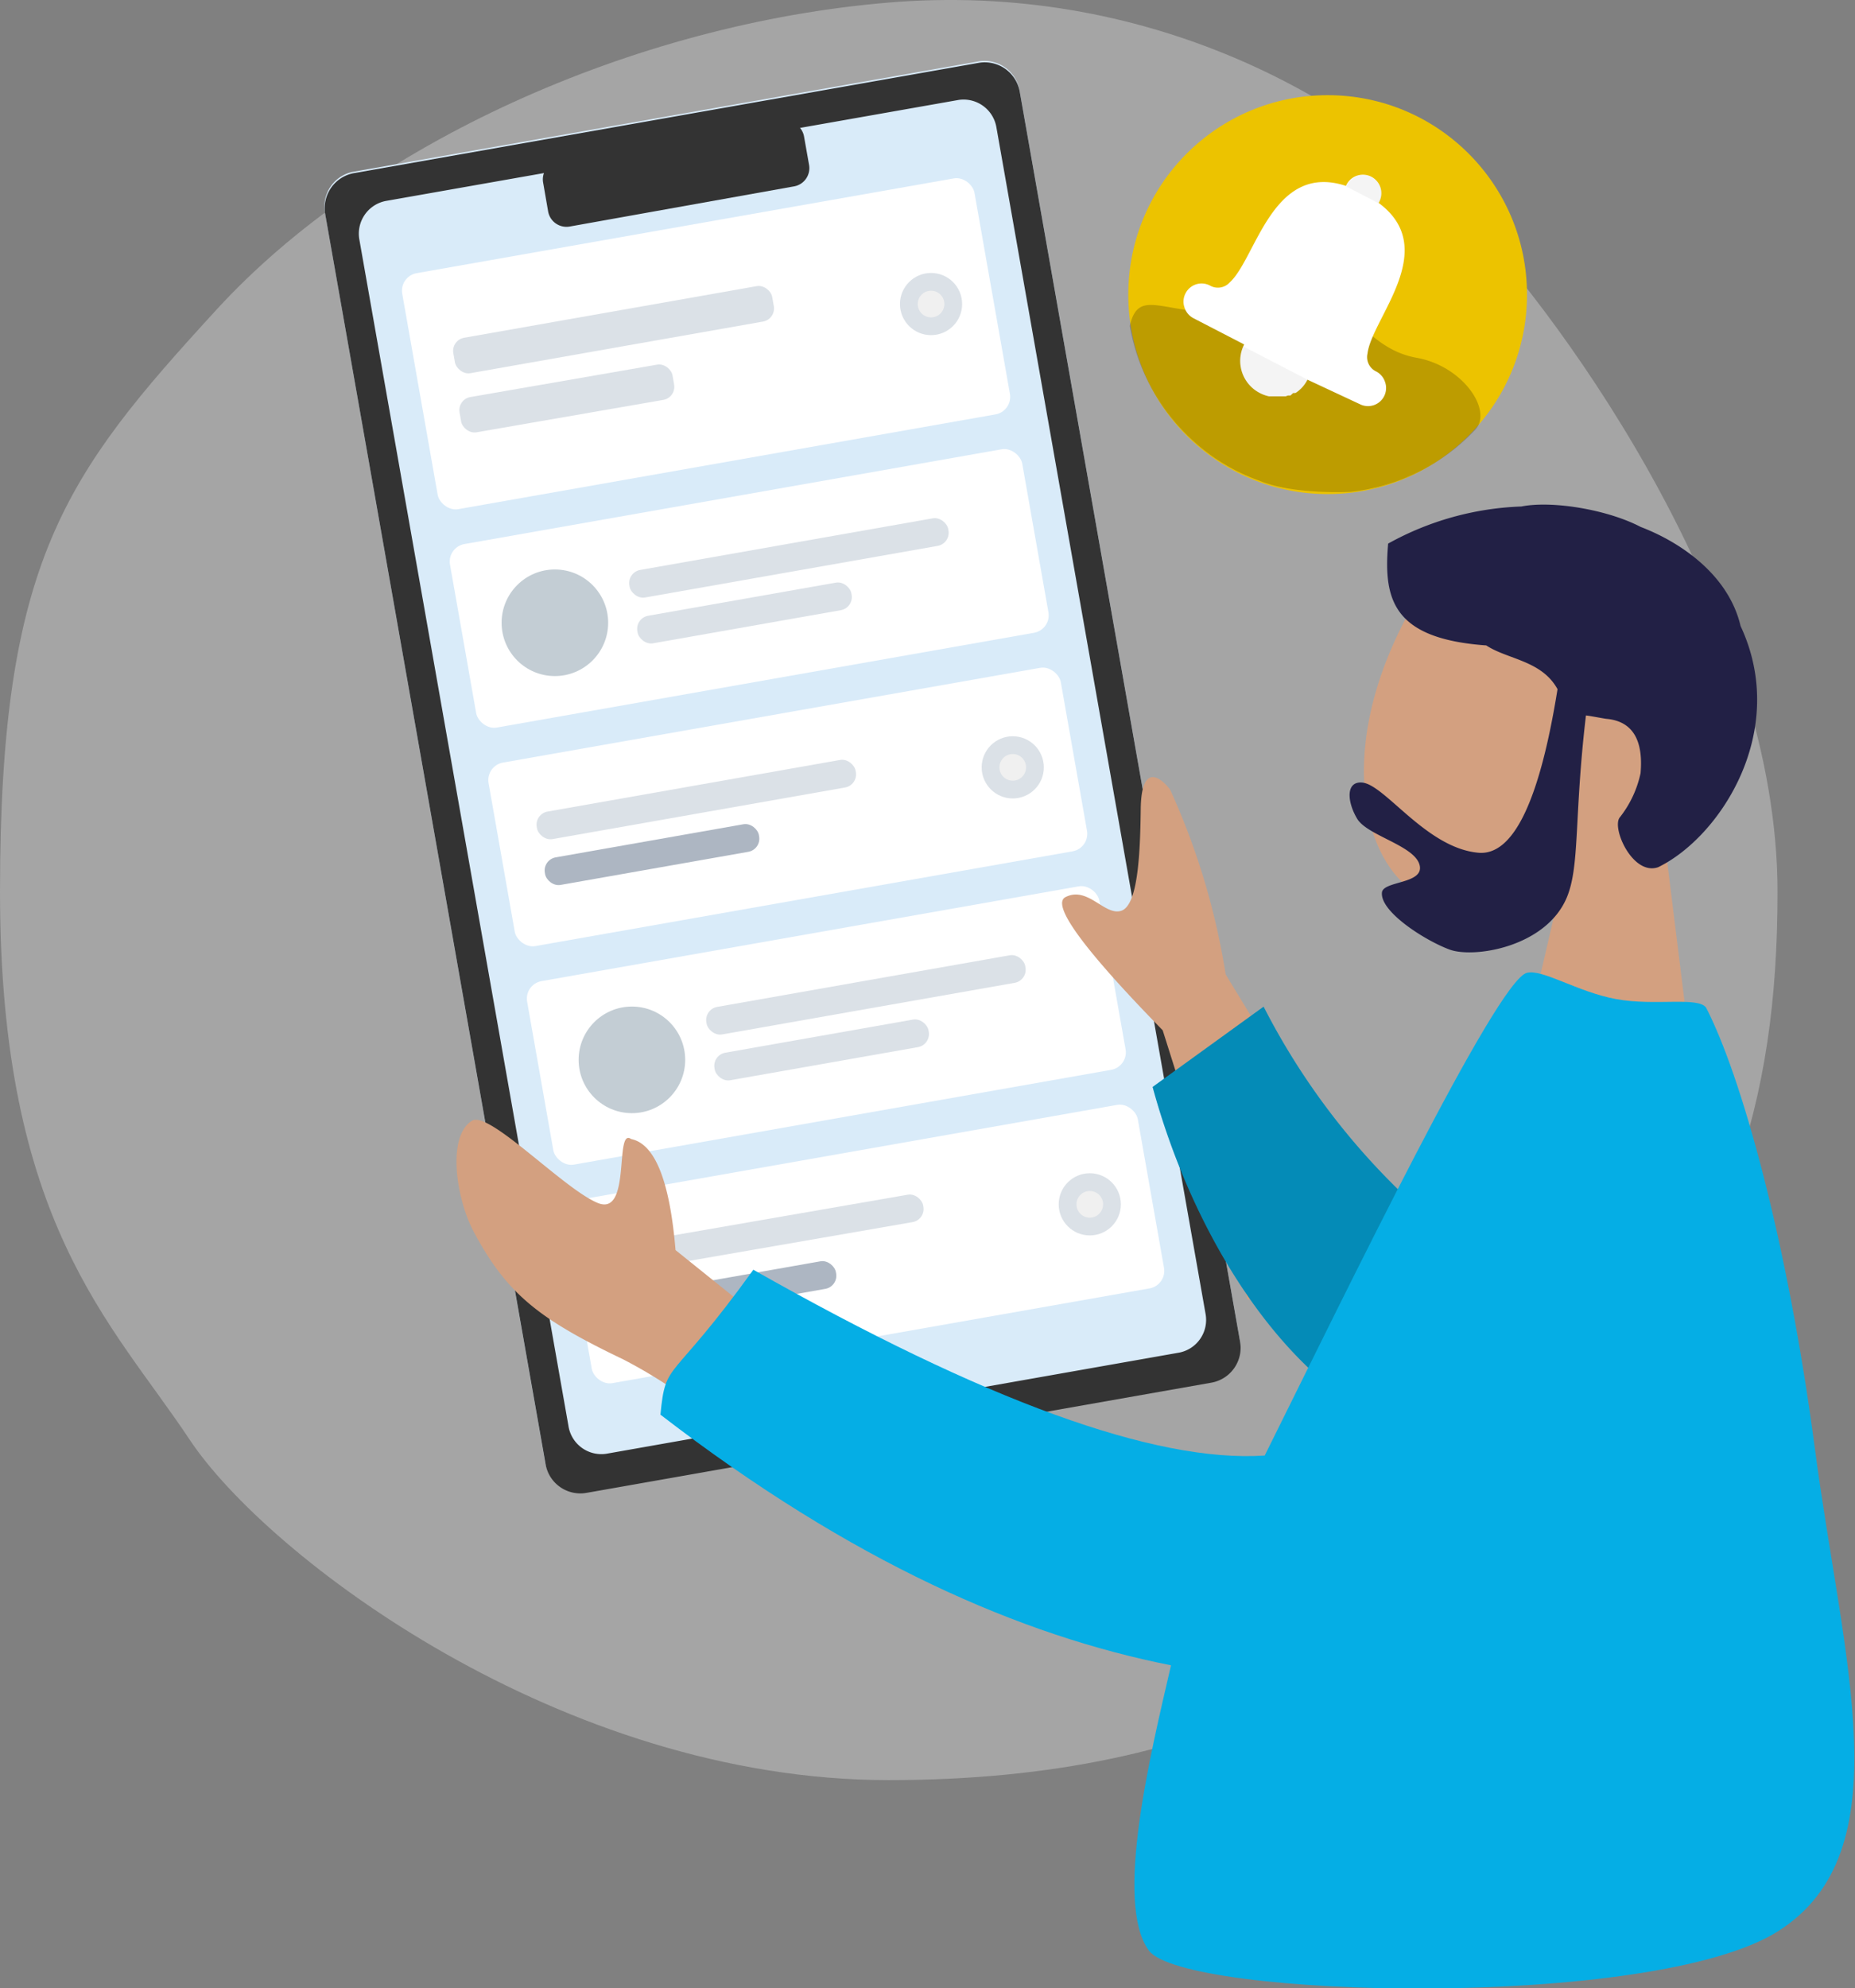 <svg id="Calque_1" data-name="Calque 1" xmlns="http://www.w3.org/2000/svg" viewBox="0 0 167.12 179.03">
  <rect x="0" y="0" width="167.12" height="179.03" fill="#808080" stroke="none"/>
  <defs>
    <style>
      .cls-1 {
        fill: #ddd;
        opacity: 0.4;
      }

      .cls-2 {
        fill: #d9ebf9;
      }

      .cls-10, .cls-11, .cls-12, .cls-13, .cls-2, .cls-3 {
        fill-rule: evenodd;
      }

      .cls-3, .cls-4 {
        fill: #333;
      }

      .cls-5 {
        fill: #fff;
      }

      .cls-6 {
        fill: #dbe1e7;
      }

      .cls-7 {
        fill: #f0f0f0;
      }

      .cls-8 {
        fill: #c3cdd4;
      }

      .cls-9 {
        fill: #adb6c2;
      }

      .cls-10 {
        fill: #d3a080;
      }

      .cls-11 {
        fill: #222045;
      }

      .cls-12 {
        fill: #05aee5;
      }

      .cls-13, .cls-15 {
        opacity: 0.2;
      }

      .cls-14 {
        fill: #ecc300;
      }

      .cls-15 {
        fill: #cccbcb;
      }
    </style>
  </defs>
  <g>
    <path class="cls-1" d="M8.5,80.91C8.5,51.07,14.37,43.37,28,28.5S65.49,2.76,88.57.84s41.69,8.45,51.56,18.81,28.51,36.68,28.51,61.26c0,19.39-4.51,32.63-18.36,51s-32.23,29-61.71,29-56-20.14-63-30.68S8.5,110.75,8.5,80.91Z" transform="translate(-8.5 -0.61)"/>
    <g>
      <path class="cls-2" d="M96.65,6.14,40.37,16.07a3.18,3.18,0,0,0-2.59,3.7L57.62,132.32a3.2,3.2,0,0,0,3.71,2.59L117.6,125a3.21,3.21,0,0,0,2.6-3.7L100.35,8.74A3.2,3.2,0,0,0,96.65,6.14Z" transform="translate(-8.5 -0.61)"/>
      <path class="cls-3" d="M96.67,6.27,40.39,16.2a3.2,3.2,0,0,0-2.59,3.7L57.65,132.45a3.18,3.18,0,0,0,3.7,2.59l56.28-9.92a3.19,3.19,0,0,0,2.59-3.7L100.37,8.87A3.2,3.2,0,0,0,96.67,6.27Zm20.44,112.65a3,3,0,0,1-2.36,3.49l-51.62,9.11A3,3,0,0,1,59.71,129L40.88,22.21a3,3,0,0,1,2.36-3.5l51.62-9.1a3,3,0,0,1,3.41,2.48Z" transform="translate(-8.5 -0.61)"/>
      <g>
        <path class="cls-4" d="M58.85,15.1,79,11.56a1.66,1.66,0,0,1,1.94,1.36l.45,2.54A1.67,1.67,0,0,1,80,17.4L59.88,21a1.68,1.68,0,0,1-2-1.36l-.44-2.54A1.68,1.68,0,0,1,58.85,15.1Z" transform="translate(-8.5 -0.61)"/>
        <g>
          <g>
            <rect class="cls-5" x="45.94" y="20.78" width="52.35" height="21.58" rx="1.6" transform="translate(-12.89 12.39) rotate(-10)"/>
            <g id="Text-Stuff">
              <rect id="Label" class="cls-6" x="49.19" y="28.68" width="29.17" height="3.24" rx="1.2" transform="translate(-12.79 10.92) rotate(-10)"/>
              <rect class="cls-6" x="50.2" y="34.83" width="19.58" height="3.24" rx="1.2" transform="matrix(0.98, -0.17, 0.17, 0.98, -13.92, 10.36)"/>
            </g>
            <g id="Check">
              <circle class="cls-6" cx="83.88" cy="27.38" r="2.8"/>
              <circle id="Indicator" class="cls-7" cx="83.88" cy="27.38" r="1.2"/>
            </g>
          </g>
          <g>
            <rect class="cls-5" x="49.83" y="45.21" width="52.35" height="16.78" rx="1.6" transform="translate(-16.66 13.4) rotate(-10)"/>
            <g>
              <rect class="cls-6" x="64.99" y="49.59" width="29.17" height="2.52" rx="1.2" transform="translate(-16.12 13.98) rotate(-10)"/>
              <rect class="cls-6" x="65.79" y="54.55" width="19.58" height="2.52" rx="1.2" transform="translate(-17.05 13.36) rotate(-10)"/>
            </g>
            <circle class="cls-8" cx="49.99" cy="56.08" r="4.8"/>
          </g>
          <g>
            <rect class="cls-5" x="53.3" y="64.89" width="52.35" height="16.78" rx="1.6" transform="translate(-20.02 14.3) rotate(-10)"/>
            <g>
              <rect class="cls-6" x="56.65" y="71.35" width="29.17" height="2.52" rx="1.2" transform="translate(-20.03 12.86) rotate(-10)"/>
              <rect class="cls-9" x="57.45" y="76.31" width="19.58" height="2.52" rx="1.2" transform="translate(-20.95 12.24) rotate(-10)"/>
            </g>
            <g>
              <circle class="cls-6" cx="91.24" cy="69.1" r="2.8"/>
              <circle class="cls-7" cx="91.24" cy="69.1" r="1.2"/>
            </g>
          </g>
          <g>
            <rect class="cls-5" x="56.77" y="84.57" width="52.35" height="16.78" rx="1.6" transform="translate(-23.38 15.2) rotate(-10)"/>
            <g>
              <rect class="cls-6" x="71.93" y="88.94" width="29.17" height="2.52" rx="1.2" transform="translate(-22.85 15.78) rotate(-10)"/>
              <rect class="cls-6" x="72.73" y="93.9" width="19.58" height="2.52" rx="1.2" transform="translate(-23.77 15.16) rotate(-10)"/>
            </g>
            <circle class="cls-8" cx="56.93" cy="95.44" r="4.8"/>
          </g>
          <g>
            <rect class="cls-5" x="60.24" y="104.24" width="52.35" height="16.78" rx="1.6" transform="translate(-26.75 16.11) rotate(-10)"/>
            <g>
              <rect class="cls-6" x="63.59" y="110.7" width="29.17" height="2.52" rx="1.2" transform="matrix(0.98, -0.17, 0.17, 0.98, -26.76, 14.66)"/>
              <rect class="cls-9" x="64.39" y="115.66" width="19.58" height="2.52" rx="1.2" transform="translate(-27.68 14.05) rotate(-10)"/>
            </g>
            <g>
              <circle class="cls-6" cx="98.18" cy="108.45" r="2.8"/>
              <circle class="cls-7" cx="98.18" cy="108.45" r="1.2"/>
            </g>
          </g>
        </g>
      </g>
    </g>
    <g id="Head">
      <path class="cls-10" d="M158.44,76.1c4-4,7-9,7.07-14.95.3-17.09-23.68-15.42-29-7.25-7.95,13-5.44,23.77-.74,26.9s7.34,4.89,12.75,2.24l-5.22,22.54,19,1.67Z" transform="translate(-8.5 -0.61)"/>
    </g>
    <path id="Hair" class="cls-11" d="M148.82,62.67q-2.43,15.14-7.12,14.73c-4.69-.41-8.42-6.14-10.48-6.32-1.5-.13-1.36,1.74-.45,3.26s5.15,2.4,5.62,4.15S133.06,79.91,133,81c-.15,1.74,3.92,4.32,6.1,5.12s8.62-.21,10.53-4.63c1.23-2.86.66-7.23,1.75-16.45.19,0,1.63.28,1.83.3,2.63.23,3.32,2.27,3.09,4.9a9.66,9.66,0,0,1-1.89,4c-.71,1,1.21,5.26,3.48,4.46,5.6-2.73,11.83-12.29,7.42-21.72-1.06-4.52-5.26-7.49-9-8.92-3-1.57-8-2.39-10.75-1.84a26.62,26.62,0,0,0-12,3.34c-.44,5.06.45,8.57,8.84,9.17C144.32,60,147.39,60.07,148.82,62.67Z" transform="translate(-8.5 -0.61)"/>
    <path class="cls-10" d="M134.2,113.49,118.92,88.35a63.89,63.89,0,0,0-5-16.63c-.83-1.1-2.6-2.49-2.65,1.75s-.28,8.7-1.77,9.16-3-2.25-5-1.24q-2,1,8.75,12l7.66,24.25Z" transform="translate(-8.5 -0.61)"/>
    <path id="Sleeve" class="cls-12" d="M146.66,117.05a63.38,63.38,0,0,1-24.32-25.79l-10,7.23c3.28,12.07,10.47,24.57,20.07,29.76A9.85,9.85,0,0,0,146.66,117.05Z" transform="translate(-8.5 -0.61)"/>
    <path id="Sleeve-2" data-name="Sleeve" class="cls-13" d="M146.66,117.05a63.38,63.38,0,0,1-24.32-25.79l-10,7.23c3.28,12.07,10.47,24.57,20.07,29.76A9.85,9.85,0,0,0,146.66,117.05Z" transform="translate(-8.5 -0.61)"/>
    <path class="cls-10" d="M79.44,121.28l-10.08-8.1q-.78-9.34-4-10c-1.53-1.08.05,7-3,5.76s-9.79-8.34-11.33-7.41c-2.28,1.38-1.45,7,.15,10,3,5.63,5.92,7.88,13.46,11.49a44.29,44.29,0,0,1,12.23,9.33Z" transform="translate(-8.5 -0.61)"/>
    <path id="Clothes" class="cls-12" d="M122.44,131.68q-14.79,1-46.07-16.73C68.84,125.4,68.48,123,68,128c17.32,13.34,32.57,19.91,46,22.57-1.84,7.93-5.14,21.39-2,25.68s45.42,5.42,56.7-1.74,5.82-24.37,3.32-43.35-6.68-33.76-9.82-39.82c-.74-1-4.59-.12-8.09-.76s-6.67-2.75-8.07-2.36C143.3,89,129.84,116.81,122.44,131.68Z" transform="translate(-8.5 -0.61)"/>
    <circle class="cls-14" cx="119.61" cy="26.53" r="17.96"/>
    <path class="cls-13" d="M141.39,39.33c1.64-1.73-1.08-5.76-5.26-6.5s-5.76-4.52-9.41-6.26-4.9,2.45-9.44,2.16-6.27-1.87-7,1.23A18.12,18.12,0,0,0,115.66,40a17.56,17.56,0,0,0,6.31,3.9c3.09,1.29,8.23,1,8.23,1A18.07,18.07,0,0,0,141.39,39.33Z" transform="translate(-8.5 -0.61)"/>
    <g>
      <path class="cls-5" d="M133.3,35.07a1.64,1.64,0,0,0-.8-1,1.43,1.43,0,0,1-.8-1.62c.39-3.19,6.64-9.41,1-13.57h0l.06-.11a1.66,1.66,0,1,0-2.95-1.53l-.05.11h0c-6.64-2.18-8.09,6.52-10.47,8.69a1.44,1.44,0,0,1-1.79.28,1.62,1.62,0,0,0-2.19.7,1.59,1.59,0,0,0-.11,1.24,1.66,1.66,0,0,0,.81,1l4.18,2.16.4.21A3.25,3.25,0,0,0,122,36a3.32,3.32,0,0,0,.83.3l.12,0H124l.12,0h0l.11,0h0l.09,0h0l.23-.08h0l.1,0h0l.11,0h0L125,36h0l.1,0,0,0,.1,0h0a1.1,1.1,0,0,0,.21-.14h0l.09-.07h0l.19-.17h0l0,0h0a3.1,3.1,0,0,0,.6-.82L131,37a1.63,1.63,0,0,0,2.3-1.94Z" transform="translate(-8.5 -0.61)"/>
      <path class="cls-15" d="M124.76,36.16h0l.11,0h0L125,36h0l.1,0,0,0,.1,0h0a1.1,1.1,0,0,0,.21-.14h0l.09-.07h0l.19-.17h0l0,0h0a3.1,3.1,0,0,0,.6-.82l-5.79-3A3.25,3.25,0,0,0,122,36a3.32,3.32,0,0,0,.83.3l.12,0H124l.12,0h0l.11,0h0l.09,0h0l.23-.08h0Z" transform="translate(-8.5 -0.61)"/>
      <path class="cls-15" d="M132.73,18.93l.06-.11a1.66,1.66,0,1,0-2.95-1.53l-.05.11" transform="translate(-8.5 -0.61)"/>
    </g>
  </g>
</svg>
